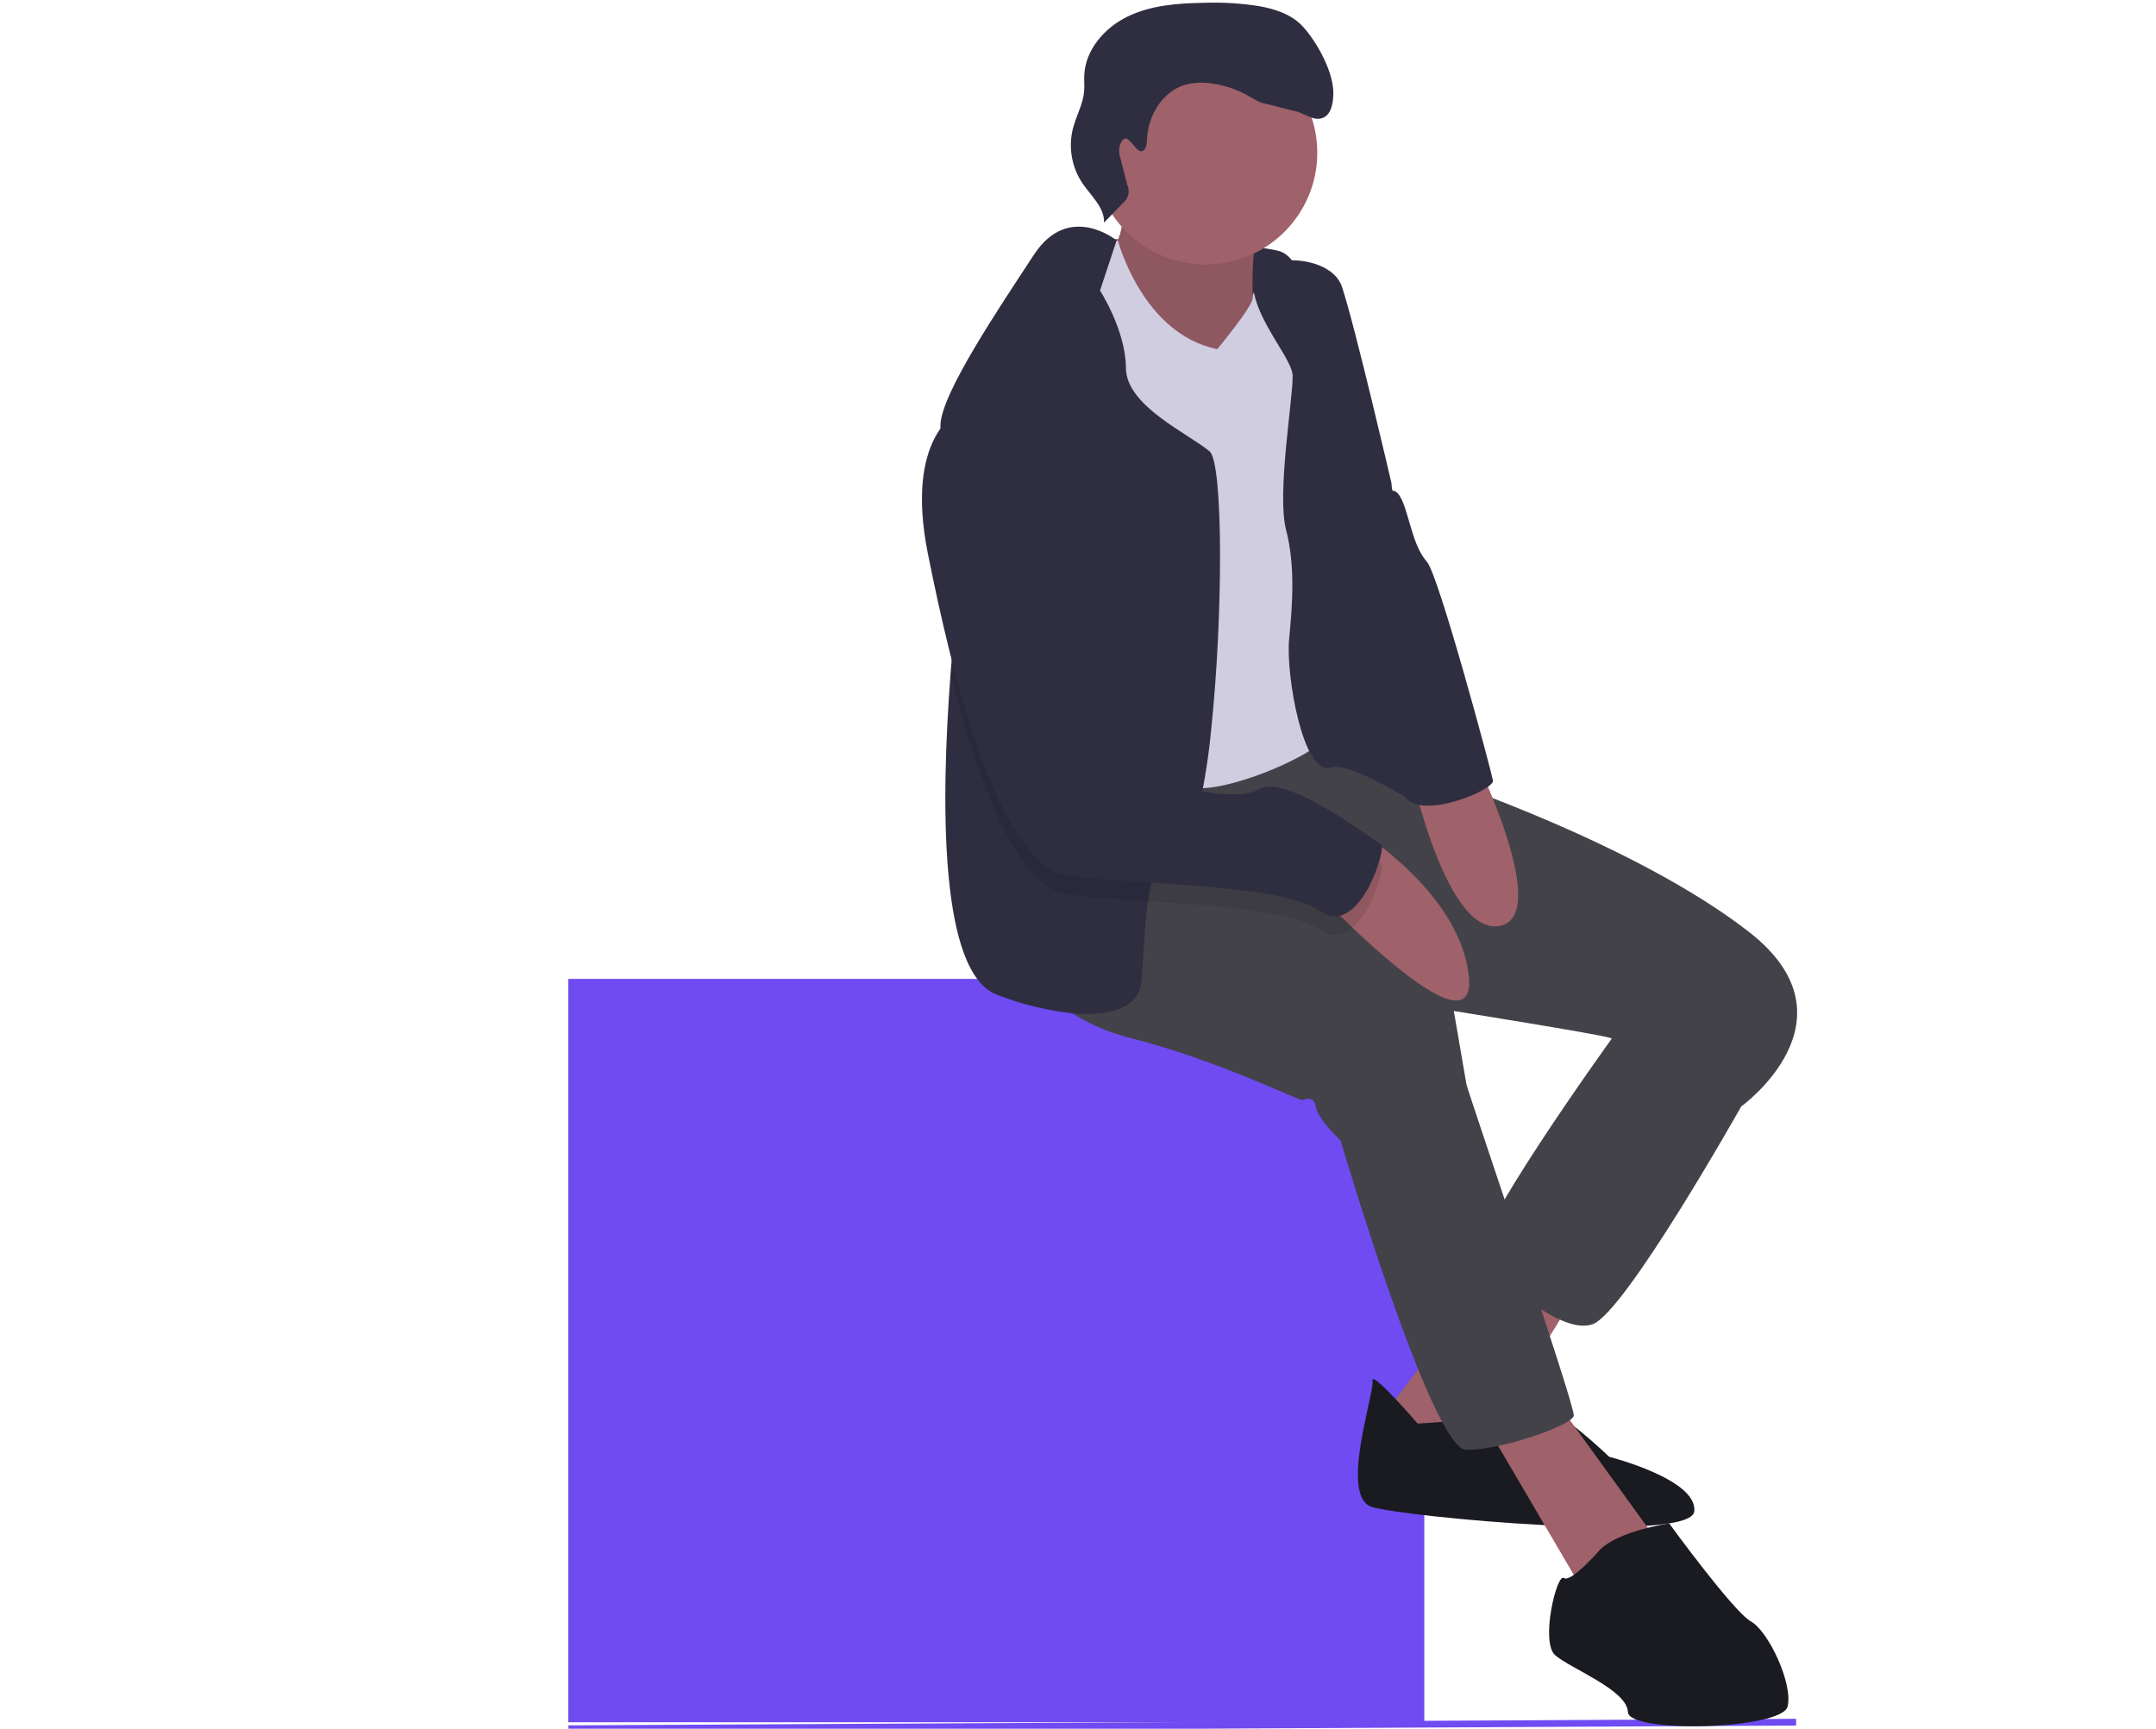 <svg width="641" height="514" viewBox="0 0 641 514" fill="none" xmlns="http://www.w3.org/2000/svg">
<g id="undraw_social_thinking_7ule 1" clip-path="url(#clip0)">
<path id="Vector" d="M423.461 291.049H168.947V512.074H423.461V291.049Z" fill="#6F4BF1"/>
<path id="Vector_2" d="M169 514L534 512.052" stroke="#6F4BF1" stroke-width="2" stroke-miterlimit="10"/>
<path id="Vector_3" d="M331.446 71.118C331.446 71.118 373.793 72.27 380.786 74.814C387.78 77.359 390.908 95.554 390.908 95.554L358.028 105.888L333.437 104.495L314.929 105.803L325.263 78.738L331.446 71.118Z" fill="#2F2E41"/>
<path id="Vector_4" d="M333.273 57.223C333.273 57.223 336.059 67.984 329.876 75.603C323.692 83.223 356.458 110.373 356.458 110.373L373.743 107.402C373.743 107.402 369.933 74.338 375.051 65.966C380.168 57.593 333.273 57.223 333.273 57.223Z" fill="#9F616A"/>
<path id="Vector_5" opacity="0.1" d="M333.273 57.223C333.273 57.223 336.059 67.984 329.876 75.603C323.692 83.223 356.458 110.373 356.458 110.373L373.743 107.402C373.743 107.402 369.933 74.338 375.051 65.966C380.168 57.593 333.273 57.223 333.273 57.223Z" fill="black"/>
<path id="Vector_6" d="M448.23 371.843L410.092 422.42L436.119 437.616L471.941 379.007L448.23 371.843Z" fill="#9F616A"/>
<path id="Vector_7" d="M421.478 423.273C421.478 423.273 407.433 406.954 408.059 410.593C408.684 414.232 398.066 445.093 407.945 448.078C417.825 451.063 502.546 458.981 503.711 449.414C504.877 439.847 478.437 433.152 478.437 433.152C478.437 433.152 462.73 418.056 459.247 419.591C455.764 421.126 421.478 423.273 421.478 423.273Z" fill="#1A1A21"/>
<path id="Vector_8" d="M439.673 420.145L470.136 472.044L493.136 458.725L462.417 416.236L439.673 420.145Z" fill="#9F616A"/>
<path id="Vector_9" d="M487.762 296.674L478.721 309.467C478.721 309.467 435.622 369.327 440.199 374.16C444.776 378.993 463.838 397.259 473.533 393.72C483.228 390.18 517.67 328.999 517.67 328.999L508.686 293.078L487.762 296.674Z" fill="#434249"/>
<path id="Vector_10" d="M302.1 284.563C302.1 284.563 311.752 302.574 336.216 308.672C360.68 314.77 386.239 327.236 387.148 327.08C388.058 326.924 390.631 325.545 391.257 329.184C391.882 332.823 398.592 339.163 398.592 339.163C398.592 339.163 425.614 430.991 435.935 431.091C446.255 431.19 467.463 423.798 467.904 420.913C468.345 418.027 436.304 324.251 435.991 322.432L432.238 300.597C432.238 300.597 474.613 307.364 478.565 308.558C482.517 309.752 517.67 328.999 517.67 328.999C517.67 328.999 553.506 303.17 519.987 277.086C486.468 251.001 428.855 231.868 428.855 231.868L408.186 226.054L390.173 224.979L387.521 214.808L344.859 217.27L300.337 236.161L302.1 284.563Z" fill="#434249"/>
<path id="Vector_11" d="M358.405 78.642C376.758 78.642 391.636 63.764 391.636 45.411C391.636 27.057 376.758 12.179 358.405 12.179C340.052 12.179 325.173 27.057 325.173 45.411C325.173 63.764 340.052 78.642 358.405 78.642Z" fill="#9F616A"/>
<path id="Vector_12" d="M328.34 72.121L332.337 71.434C332.337 71.434 339.556 99.229 361.888 103.82C361.888 103.82 372.907 90.62 372.437 88.392C371.966 86.165 381.163 74.281 386.053 80.934C390.943 87.586 384.859 204.775 388.968 206.878C393.076 208.982 401.889 211.214 394.796 218.989C387.703 226.765 359.528 237.227 353.288 233.617C347.048 230.006 334.297 199.416 328.781 189.124C323.266 178.832 314.438 143.821 314.438 143.821C314.438 143.821 303.166 105.483 310.103 96.798C317.04 88.113 328.34 72.121 328.34 72.121Z" fill="#D0CDE1"/>
<path id="Vector_13" d="M360.145 216.391C359.402 224.554 358.13 232.661 356.338 240.659C354.708 247.167 352.811 251.097 350.645 250.929C345.12 250.516 342.608 258.621 341.313 267.964C339.929 277.876 339.929 289.184 339.17 293.181C338.165 298.461 331.735 302.491 318.887 301.307C311.235 300.437 303.725 298.595 296.539 295.826C279.192 289.519 279.705 238.371 282.607 200.417C284.382 177.154 287.05 158.836 287.05 158.836C287.05 158.836 281.781 143.118 280.096 132.346C279.76 130.381 279.592 128.39 279.593 126.396C279.85 116.986 297.03 91.557 307.411 75.717C317.804 59.877 331.981 71.497 331.981 71.497L327.047 86.388C327.047 86.388 334.693 98.188 334.749 109.417C334.805 120.647 353.056 128.752 359.609 134.188C363.728 137.604 363.628 183.204 360.145 216.391Z" fill="#2F2E41"/>
<path id="Vector_14" d="M374.575 76.819C374.575 76.819 375.772 78.234 381.256 77.543C387.832 76.715 396.874 78.991 398.975 85.269C402.827 96.783 413.687 143.622 413.687 143.622C413.687 143.622 418.208 197.169 420.24 208.996C422.273 220.823 421.264 231.3 423.268 237.512C425.273 243.723 403.481 225.926 395.45 228.243C387.418 230.561 382.258 200.539 383.267 190.062C384.277 179.586 385.129 168.199 382.343 157.439C379.557 146.678 384.497 118.198 384.312 111.674C384.127 105.149 366.603 88.705 374.575 76.819Z" fill="#2F2E41"/>
<path id="Vector_15" d="M398.088 243.244C398.088 243.244 433.274 262.44 436.641 289.762C440.009 317.084 389.579 263.307 389.579 263.307L398.088 243.244Z" fill="#9F616A"/>
<path id="Vector_16" d="M418.174 223.869C418.174 223.869 428.955 278.214 445.751 275.327C462.546 272.441 436.369 220.742 436.369 220.742L418.174 223.869Z" fill="#9F616A"/>
<path id="Vector_17" d="M475.694 460.786C475.694 460.786 467.094 470.694 464.961 469.187C462.829 467.68 457.925 488.192 462.346 492.116C466.767 496.039 483.796 502.478 483.981 509.003C484.166 515.528 529.839 514.234 531.473 507.397C533.108 500.559 525.745 484.965 520.57 482.108C515.396 479.251 496.264 452.954 496.264 452.954C496.264 452.954 481.28 455.142 475.694 460.786Z" fill="#1A1A21"/>
<path id="Vector_18" opacity="0.1" d="M392.484 276.481C384.324 270.721 361.54 269.292 341.313 267.964C332.439 267.394 324.055 266.836 317.614 265.932C311.408 265.073 305.826 259.402 300.87 250.952C293.357 238.148 287.285 218.948 282.607 200.417C284.382 177.154 287.05 158.836 287.05 158.836C287.05 158.836 281.781 143.118 280.096 132.346C281.284 130.692 282.815 129.314 284.583 128.305C306.038 119.096 326.522 209.727 329.123 223.949C329.168 224.183 329.201 224.406 329.235 224.596C330.496 231.919 344.126 238.181 356.338 240.659C363.862 242.189 370.861 242.289 374.087 240.302C382.56 235.1 408.614 255.919 410.59 256.511C412.566 257.113 404.205 284.775 392.484 276.481Z" fill="black"/>
<path id="Vector_19" d="M284.587 122.726C284.587 122.726 268.993 130.089 275.845 164.504C282.697 198.918 296.499 257.427 317.609 260.355C338.718 263.283 380.752 262.615 392.479 270.902C404.206 279.19 412.565 251.527 410.589 250.93C408.613 250.333 382.557 229.523 374.085 234.725C365.613 239.928 331.269 230.845 329.236 219.018C327.204 207.191 306.393 113.358 284.587 122.726Z" fill="#2F2E41"/>
<path id="Vector_20" d="M396.956 106.222L414.094 145.989C414.094 145.989 415.819 145.128 417.824 151.34C419.828 157.552 420.766 163.011 424.277 167.091C427.789 171.17 443.411 229.366 443.88 232.096C444.349 234.825 422.303 244.234 417.377 236.651C412.451 229.068 396.956 106.222 396.956 106.222Z" fill="#2F2E41"/>
<path id="Vector_21" d="M339.498 44.948C340.772 44.608 340.959 42.917 341.002 41.6C341.23 34.544 345.479 27.305 352.232 25.251C354.824 24.54 357.537 24.391 360.191 24.813C363.979 25.317 367.637 26.538 370.969 28.409C372.728 29.397 374.454 30.588 376.449 30.89C377.767 31.09 383.472 32.749 384.784 32.982C387.669 33.495 390.35 36.077 393.118 35.116C395.766 34.197 396.352 30.768 396.416 27.966C396.562 21.581 391.716 12.745 387.446 7.995C384.207 4.391 379.329 2.727 374.56 1.862C368.99 0.967 363.345 0.623 357.708 0.837C350.077 0.973 342.234 1.562 335.353 4.864C328.472 8.166 322.692 14.737 322.362 22.362C322.293 23.951 322.457 25.546 322.323 27.13C321.998 30.995 319.945 34.486 318.983 38.243C318.294 41 318.191 43.87 318.681 46.669C319.17 49.468 320.24 52.133 321.822 54.493C324.376 58.252 328.39 61.651 328.242 66.192L333.78 60.455C334.607 59.824 335.192 58.928 335.438 57.916C335.685 56.906 335.576 55.84 335.132 54.9L333.172 47.254C332.668 45.89 332.609 44.4 333.003 43C335.104 37.808 337.375 45.515 339.498 44.948Z" fill="#2F2E41"/>
</g>
<defs>
<clipPath id="clip0">
<rect width="641" height="514" fill="white"/>
</clipPath>
</defs>
</svg>
